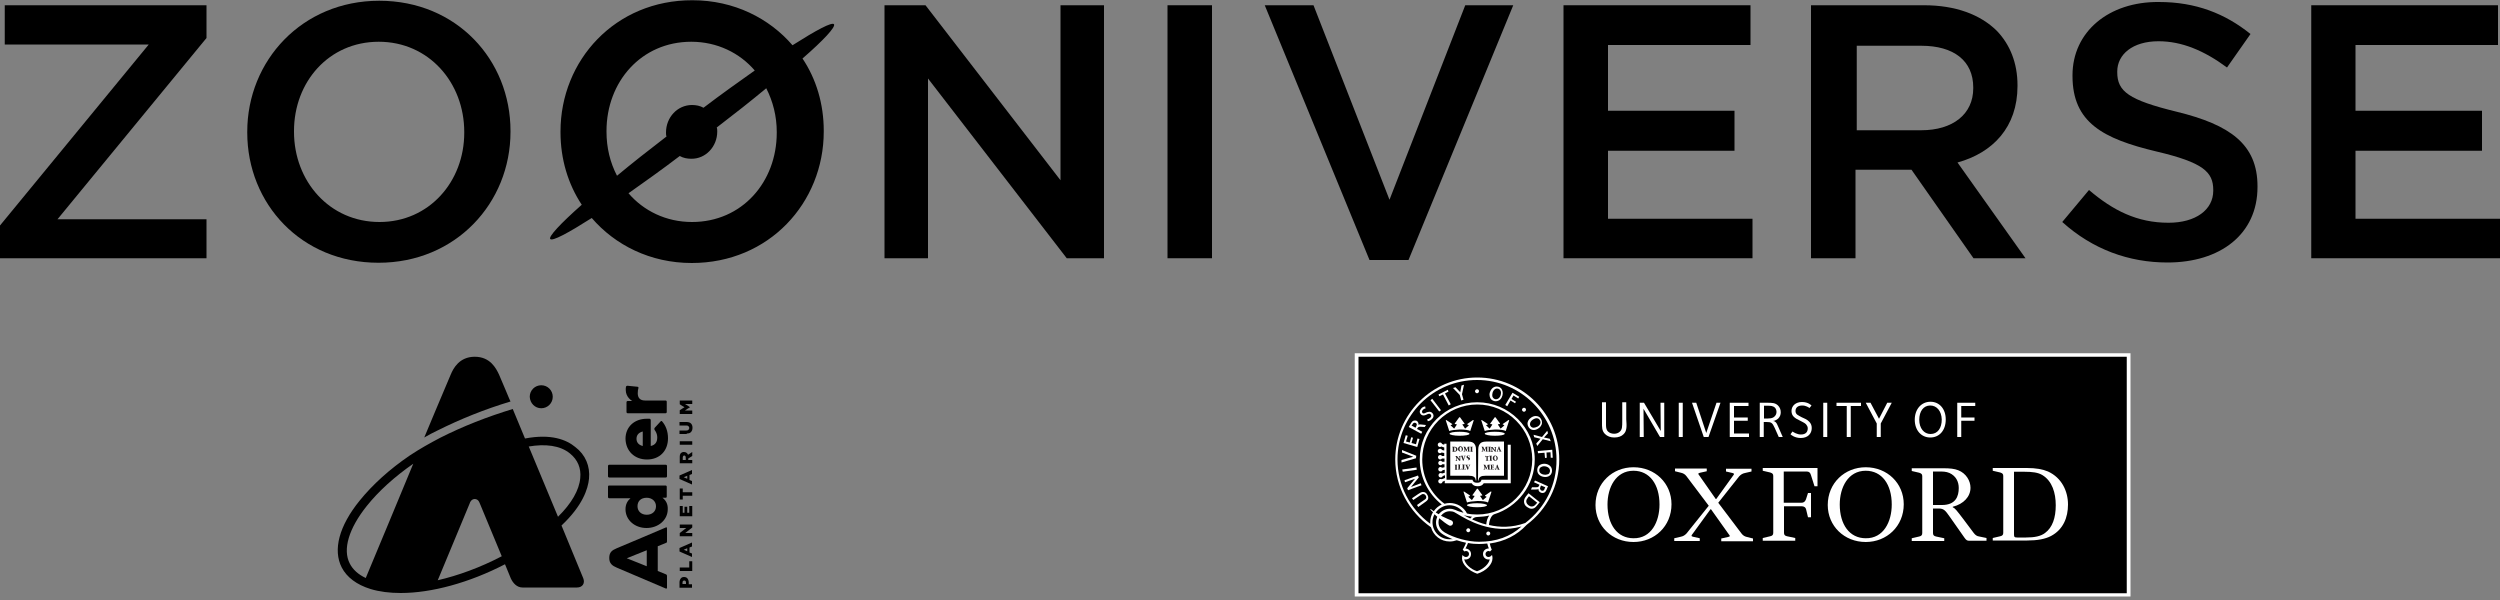 <?xml version="1.0" encoding="utf-8"?>
<!-- Generator: Adobe Illustrator 24.0.1, SVG Export Plug-In . SVG Version: 6.00 Build 0)  -->
<svg version="1.1" id="Layer_1" xmlns="http://www.w3.org/2000/svg" xmlns:xlink="http://www.w3.org/1999/xlink" x="0px" y="0px"
	 viewBox="0 0 1000 240.2" style="enable-background:new 0 0 1000 240.2;" xml:space="preserve">
<rect x="0" y="0" width="1000" height="240.2" fill="#808080" stroke="none"/>
<style type="text/css">
	.st0{fill:#231F20;}
	.st1{fill:#FFFFFF;}
</style>
<polygon points="1.9,2.1 1.9,17.8 59.5,17.8 0,90.2 0,103.3 82.6,103.3 82.6,87.7 23,87.7 82.6,15.2 82.6,2.1 "/>
<path d="M117.6,52.7v-0.3c0-19.6,13.9-35.7,33.9-35.7c20,0,34.2,16.3,34.2,36.1v0.3c0,19.6-14.1,35.7-33.9,35.7
	C131.8,88.8,117.6,72.5,117.6,52.7 M98.9,52.7v0.3c0,28.5,21.6,52.1,52.5,52.1c30.9,0,52.8-23.9,52.8-52.4v-0.3
	c0-28.5-21.6-52.1-52.5-52.1S98.9,24.3,98.9,52.7"/>
<polygon points="424.2,2.1 424.2,72.1 370.2,2.1 353.8,2.1 353.8,103.3 371.2,103.3 371.2,31.4 426.7,103.3 441.6,103.3 441.6,2.1 
	"/>
<rect x="467" y="2.1" width="17.8" height="101.2"/>
<polygon points="586.1,2.1 555.8,79.9 525.4,2.1 505.9,2.1 547.8,104 563.4,104 605.3,2.1 "/>
<polygon points="625.4,2.1 625.4,103.3 701,103.3 701,87.5 643.2,87.5 643.2,60.3 693.8,60.3 693.8,44.3 643.2,44.3 643.2,18 
	700.2,18 700.2,2.1 "/>
<path d="M742.7,52.1V18.3h25.8c13,0,20.8,6,20.8,16.7v0.3c0,10.4-8.2,16.8-20.8,16.8H742.7z M724.6,2.1h-0.2v101.2h17.8V67.9h21.9
	h0.5l24.8,35.4h20.8L783,65c14.1-3.9,24-14.1,24-30.6v-0.3c0-8.9-3-16.3-8.3-21.8c-6.6-6.5-16.5-10.2-29.1-10.2H724.6z"/>
<path d="M829,30.1v0.3c0,18.6,12.2,25.1,33.6,30.2c18.7,4.4,22.7,8.2,22.7,15.4v0.3c0,7.6-7,12.8-17.9,12.8
	c-12.5,0-22.2-4.9-31.8-13.1l-10.7,12.8c12.2,11,26.7,16.2,42.1,16.2c21.1,0,36-11.3,36-30.2v-0.3c0-16.8-11-24.6-32.3-29.8
	c-19.2-4.7-23.8-8.1-23.8-15.8v-0.3c0-6.8,6.1-12.1,16.5-12.1c9.3,0,18.2,3.7,27.4,10.5l9.4-13.4c-10.2-8.2-21.9-12.8-36.6-12.8
	C843.4,0.6,829,12.8,829,30.1"/>
<polygon points="924.5,2.1 924.5,103.3 1000,103.3 1000,87.5 942.2,87.5 942.2,60.3 992.8,60.3 992.8,44.3 942.2,44.3 942.2,18 
	999.2,18 999.2,2.1 "/>
<path d="M286.9,52.6c0-0.5,0-1.1-0.2-1.6c7.2-5.5,13.9-10.8,19.8-15.7c2.7,5.3,4.2,11.2,4.2,17.5v0.3c0,19.7-13.9,35.7-33.9,35.7
	c-10.4,0-19.4-4.5-25.4-11.5c6.2-4.4,13.3-9.4,20.5-14.9c1.4,0.8,3,1.1,4.6,1.1C282.2,63.6,286.9,58.7,286.9,52.6 M242.6,52.7v-0.3
	c0-19.7,13.9-35.7,33.9-35.7c10.4,0,19.4,4.5,25.4,11.5c-6.2,4.4-13.3,9.4-20.5,14.9c-1.4-0.8-3-1.1-4.6-1.1
	c-5.8,0-10.4,4.9-10.4,11c0,0.5,0,1.1,0.2,1.6c-7.2,5.5-13.9,10.8-19.8,15.7C244,64.9,242.6,59,242.6,52.7 M224.2,52.6v0.3
	c0,10.7,3,20.7,8.5,29c-8.6,7.6-13.4,12.8-12.6,13.7c0.8,1,7-2.3,16.6-8.4c9.3,10.8,23.4,18,40,18c30.9,0,52.8-24.1,52.8-52.6v-0.3
	c0-10.7-3-20.7-8.5-28.9c8.5-7.4,13.3-12.6,12.6-13.7c-0.8-1-7,2.3-16.6,8.4c-9.3-10.8-23.4-18-40-18C246.1,0,224.2,24.1,224.2,52.6
	"/>
<line class="st0" x1="315.9" y1="141.3" x2="315.9" y2="240.2"/>
<line class="st0" x1="497.9" y1="141.3" x2="497.9" y2="240.2"/>
<g>
	<polygon class="st1" points="852.2,238.6 541.9,238.6 541.9,141.3 852.2,141.3 852.2,238.6 	"/>
	<polygon points="850.7,237.3 543.4,237.3 543.4,142.7 850.7,142.7 850.7,237.3 	"/>
	<path class="st1" d="M663.8,201.8c0-8-3.9-13.5-10.4-13.5c-7.1,0-10.4,6.7-10.4,13.5c0,8,3.9,13.5,10.4,13.5
		C660.5,215.4,663.8,208.7,663.8,201.8L663.8,201.8L663.8,201.8L663.8,201.8z M668.6,201.7c0,8.8-6.8,15.1-15.2,15.1
		c-8.6,0-15.2-6.4-15.2-14.8c0-8.8,6.8-15.1,15.2-15.1C662,186.9,668.6,193.3,668.6,201.7L668.6,201.7L668.6,201.7L668.6,201.7z"/>
	<path class="st1" d="M756.7,201.8c0-8-3.9-13.5-10.4-13.5c-7.1,0-10.4,6.7-10.4,13.5c0,8,3.9,13.5,10.4,13.5
		C753.4,215.4,756.7,208.7,756.7,201.8L756.7,201.8L756.7,201.8L756.7,201.8z M761.5,201.7c0,8.8-6.8,15.1-15.2,15.1
		c-8.6,0-15.2-6.4-15.2-14.8c0-8.8,6.8-15.1,15.2-15.1C754.9,186.9,761.5,193.3,761.5,201.7L761.5,201.7L761.5,201.7L761.5,201.7z"
		/>
	<path class="st1" d="M779.9,206.7c-1.7-2.4-2.3-3.3-4.4-3.3h-2.3v9.8c0,0.8,0.3,1.2,1.2,1.4l3.3,0.7v1.1h-13v-1.1l3-0.7
		c0.9-0.2,1.2-0.6,1.2-1.4v-22.7c0-0.8-0.3-1.1-1.2-1.4l-3-0.7v-1.1h12.6c2.7,0,4.5,0.2,6,0.8c3.1,1.2,4.9,4.2,4.9,7
		c0,3.5-2.7,6.5-7.1,7.6v0.2c0.9,0.4,1.4,1,4.5,5.1l3.9,5.2c0.6,0.8,1.3,1.3,2.2,1.4l2.9,0.6v1.1h-6.9c-0.8,0-1.2-0.2-1.9-1.2
		L779.9,206.7L779.9,206.7L779.9,206.7z M773.2,202h3.6c5.5,0,6.7-3.5,6.7-6.8c0-2.5-1.1-4.8-3.7-6c-1.4-0.6-2.7-0.6-4.4-0.6h-2.2
		V202L773.2,202L773.2,202z"/>
	<path class="st1" d="M723.2,197.2h1.2v9.7h-1.2l-0.7-2.9c-0.2-1.1-0.9-1.5-1.9-1.5h-7v10.6c0,0.8,0.3,1.2,1.2,1.4l3.3,0.7v1.1h-13
		v-1.1l3-0.7c0.9-0.2,1.2-0.6,1.2-1.4v-22.7c0-0.8-0.3-1.1-1.2-1.4l-3-0.7v-1.1H727v7.3h-1.2l-1.4-4.4c-0.3-1.1-0.8-1.5-1.8-1.5
		h-9.1v12.5h7c1,0,1.5-0.4,1.9-1.4L723.2,197.2L723.2,197.2L723.2,197.2z"/>
	<path class="st1" d="M805.6,188.7v25c0,1.1,0.2,1.3,1.3,1.3h3.5c3.4,0,5.9-0.5,7.6-1.8c3-2.2,4.3-6.1,4.3-11.1
		c0-4.9-1.4-9.7-5.4-12.1c-1.7-1-3.9-1.3-7.2-1.3H805.6L805.6,188.7L805.6,188.7z M797.1,216.3v-1.1l3-0.7c0.9-0.2,1.2-0.6,1.2-1.4
		v-22.7c0-0.8-0.3-1.1-1.2-1.4l-3-0.7v-1.1h13.6c3.7,0,6.4,0.5,8.5,1.4c5.5,2.5,8,7.9,8,13.2c0,5.2-1.9,10-6.8,12.6
		c-2.3,1.2-5.4,1.8-9.5,1.8H797.1L797.1,216.3L797.1,216.3z"/>
	<path class="st1" d="M679.9,215.3v1.1h-10.2v-1.1l2.6-0.6c1-0.2,1.6-0.6,2.3-1.3l8.9-11.1l-8.9-11.8c-0.6-0.8-1.3-1.2-2.2-1.4
		l-2.4-0.6v-1.1h12.7v1.1l-2.7,0.6c-1,0.2-0.7,0.6-0.2,1.2l6.5,9.3h0.2l6.7-9.3c0.5-0.6,0.6-0.9-0.2-1.1l-2.6-0.6v-1.1h10.2v1.1
		l-2.6,0.6c-1,0.2-1.6,0.6-2.3,1.3l-8.4,10.6l9.3,12.3c0.6,0.8,1.3,1.2,2.2,1.4l2.4,0.6v1.1h-12.7v-1.1l2.7-0.6
		c1-0.2,0.8-0.5,0.3-1.1l-7.1-10h-0.2l-7.2,9.9c-0.5,0.6-0.6,0.9,0.2,1.1L679.9,215.3L679.9,215.3L679.9,215.3z"/>
	<path class="st1" d="M649.4,173.7c-0.8,0.8-2,1.3-3.7,1.3c-1.5,0-2.8-0.5-3.7-1.4c-1.3-1.3-1.2-2.8-1.2-4.6v-8.1h1.6v8.7
		c0,1.1,0,2.2,0.8,3c0.6,0.6,1.5,0.9,2.5,0.9c1,0,1.8-0.4,2.3-0.9c0.9-0.9,0.9-2,0.9-4.4v-7.3h1.6v6.8
		C650.7,170.5,650.8,172.4,649.4,173.7L649.4,173.7z"/>
	<polygon class="st1" points="664,174.8 657.4,163.5 657.5,174.8 655.9,174.8 655.9,161.1 657.6,161.1 664.3,172.4 664.2,161.1 
		665.7,161.1 665.7,174.8 664,174.8 	"/>
	<polygon class="st1" points="671.5,174.8 671.5,161.1 673.1,161.1 673.1,174.8 671.5,174.8 	"/>
	<polygon class="st1" points="683.4,174.8 681.5,174.8 676.8,161.1 678.5,161.1 682.5,173.2 686.6,161.1 688.2,161.1 683.4,174.8 	
		"/>
	<polygon class="st1" points="691.9,174.8 691.9,161.1 699.4,161.1 699.4,162.4 693.6,162.4 693.6,167 699.1,167 699.1,168.3 
		693.6,168.3 693.6,173.4 699.6,173.4 699.6,174.8 691.9,174.8 	"/>
	<path class="st1" d="M711.5,174.8l-1.6-3.6c-1-2.2-1.4-2.4-3.4-2.4h-1v6h-1.6v-13.7h3c1.8,0,3.2,0,4.3,1.1c0.7,0.7,1.1,1.6,1.1,2.7
		c0,1-0.3,1.7-0.9,2.4c-0.5,0.5-1.3,1-2.2,1.1c0.5,0,0.9,0.3,1.1,0.5c0.4,0.4,0.6,0.9,1,1.8l1.8,4.1H711.5L711.5,174.8z M710,163.1
		c-0.8-0.8-1.8-0.8-2.9-0.8h-1.5v5.1h0.5c1.4,0,2.9,0.1,3.8-0.9c0.5-0.5,0.7-1.1,0.7-1.8C710.6,164.1,710.3,163.4,710,163.1
		L710,163.1z"/>
	<polygon class="st1" points="729.3,174.8 729.3,161.1 730.9,161.1 730.9,174.8 729.3,174.8 	"/>
	<polygon class="st1" points="740.3,162.4 740.3,174.8 738.7,174.8 738.7,162.4 734.6,162.4 734.6,161.1 744.4,161.1 744.4,162.4 
		740.3,162.4 	"/>
	<polygon class="st1" points="752.3,169.4 752.3,174.8 750.7,174.8 750.7,169.4 746.3,161.1 748.2,161.1 751.6,167.5 754.9,161.1 
		756.7,161.1 752.3,169.4 	"/>
	<path class="st1" d="M772.1,175c-3.6,0-6.2-2.9-6.2-7.1c0-4.2,2.6-7.2,6.3-7.2c3.6,0,6.1,2.9,6.1,7.1
		C778.3,172.1,775.8,175,772.1,175L772.1,175z M772.1,162.2c-2.7,0-4.4,2.3-4.4,5.7c0,3.4,1.9,5.7,4.5,5.7c2.9,0,4.5-2.4,4.5-5.8
		C776.6,164.4,774.7,162.2,772.1,162.2L772.1,162.2z"/>
	<polygon class="st1" points="784.5,162.4 784.5,167 789.8,167 789.8,168.3 784.5,168.3 784.5,174.8 782.9,174.8 782.9,161.1 
		790.1,161.1 790.1,162.4 784.5,162.4 	"/>
	<path class="st1" d="M716.6,164.4c0-2.1,1.7-3.6,4.2-3.6c2.5,0,3.7,1.3,3.8,1.4l-0.8,1c-0.3-0.2-1.4-1-2.9-1
		c-1.8,0-2.7,0.9-2.7,2.2c0,0.6,0.2,1,0.6,1.4c0.5,0.4,1.2,0.7,1.9,1.1c0.9,0.4,2.2,0.9,3,1.8c0.6,0.6,1,1.4,1,2.5
		c0,2.3-1.6,4-4.4,4c-2.4,0-4-1.3-4.1-1.5l0.8-1.1c0.4,0.3,1.9,1.2,3.3,1.2c2.1,0,2.8-1.1,2.8-2.5c0-0.6-0.3-1.1-0.7-1.6
		c-0.6-0.6-1.6-1-2.5-1.5c-0.9-0.4-1.8-0.9-2.4-1.5C717,166.2,716.6,165.5,716.6,164.4L716.6,164.4z"/>
	<path class="st1" d="M590.4,179.7c0-1.2-0.4-2.2-1.3-2.7c-0.6-0.3-1.3-0.4-2.2-0.4l-6.8,0v13.7h7.4c1.7,0,2.7,0.4,2.8,1.9h0.2
		L590.4,179.7L590.4,179.7z"/>
	<path class="st1" d="M591.3,179.7c0-1.2,0.4-2.2,1.3-2.7c0.6-0.3,1.3-0.4,2.2-0.4l6.8,0v13.7h-7.4c-1.7,0-2.7,0.4-2.8,1.9h-0.2
		L591.3,179.7L591.3,179.7z"/>
	<path class="st1" d="M603.1,177.5c0,0,0,13.6,0,14.4c-0.9,0-10.5,0-10.5,0l-0.1,0.3c-0.2,0.5-0.5,0.9-1.7,0.9
		c-1.1,0-1.5-0.4-1.7-0.9l-0.1-0.3c0,0-9.6,0-10.4,0c0-0.9,0-14.4,0-14.4h-0.9v0.4l-0.9-0.3c-0.1-0.4-0.4-0.6-0.8-0.6
		c-0.5,0-0.9,0.4-0.9,0.9c0,0.5,0.4,0.9,0.9,0.9c0.2,0,0.4-0.1,0.5-0.2l1.2,0.4v1.2l-0.9-0.2c-0.1-0.3-0.4-0.5-0.8-0.5
		c-0.5,0-0.9,0.4-0.9,0.9c0,0.5,0.4,0.9,0.9,0.9c0.2,0,0.5-0.1,0.6-0.3l1.1,0.2v1.2l-0.9,0c-0.2-0.3-0.4-0.4-0.7-0.4
		c-0.5,0-0.9,0.4-0.9,0.9c0,0.5,0.4,0.9,0.9,0.9c0.3,0,0.5-0.1,0.7-0.4l1,0v1.3l-0.9,0c-0.2-0.2-0.4-0.4-0.7-0.4
		c-0.5,0-0.9,0.4-0.9,0.9c0,0.5,0.4,0.9,0.9,0.9c0.3,0,0.6-0.2,0.7-0.4l0.9,0v1.2l-1,0.2c-0.2-0.2-0.4-0.3-0.6-0.3
		c-0.5,0-0.9,0.4-0.9,0.9s0.4,0.9,0.9,0.9c0.4,0,0.7-0.2,0.8-0.5l0.9-0.2v1.2l-1.1,0.3c-0.1-0.1-0.3-0.2-0.5-0.2
		c-0.5,0-0.9,0.4-0.9,0.9c0,0.5,0.4,0.9,0.9,0.9c0.4,0,0.7-0.3,0.8-0.6l0.9-0.3v1.1l-1.3,0.5c-0.1-0.1-0.3-0.1-0.5-0.1
		c-0.5,0-0.9,0.4-0.9,0.9c0,0.5,0.4,0.9,0.9,0.9c0.4,0,0.8-0.3,0.8-0.7l0.9-0.4v1c0,0,10.3,0,10.8,0c0.4,0.8,1.2,1.2,2.4,1.2
		c1.2,0,1.9-0.4,2.4-1.2c0.5,0,10.8,0,10.8,0v-15.4H603.1L603.1,177.5z"/>
	<path class="st1" d="M583.8,172.7c-2.2,0-4,0.3-4,0.8c0,0.4,1.8,0.8,4,0.8c2.2,0,4-0.3,4-0.8C587.7,173,585.9,172.7,583.8,172.7
		L583.8,172.7z"/>
	<path class="st1" d="M589.2,168l-2.3,1.6l0,0.2l0.5,0.2c0.1,0.1,0.1,0.1,0.1,0.2l-1.4,1.2l-0.1,0l-1-1.5c-0.1-0.1,0-0.2,0.1-0.2
		l0.7-0.1v-0.2l-1.8-2.5h-0.3l-1.8,2.5v0.2l0.7,0.1c0.1,0,0.1,0.1,0.1,0.2l-1,1.5l-0.1,0l-1.3-1.2c-0.1-0.1-0.1-0.1,0.1-0.2l0.5-0.2
		l0-0.2l-2.4-1.6l-0.2,0.1l1.4,4.3c0.7-0.3,2.3-0.5,4.2-0.6c1.9,0,3.5,0.2,4.2,0.6l1.4-4.3L589.2,168L589.2,168z"/>
	<path class="st1" d="M590.8,201.3c-2.2,0-4,0.3-4,0.8c0,0.4,1.8,0.8,4,0.8c2.2,0,4-0.3,4-0.8C594.8,201.7,593,201.3,590.8,201.3
		L590.8,201.3z"/>
	<path class="st1" d="M596.3,196.6l-2.3,1.6l0,0.2l0.5,0.2c0.1,0.1,0.1,0.1,0.1,0.2l-1.4,1.2l-0.1,0l-1-1.5c-0.1-0.1,0-0.2,0.1-0.2
		l0.7-0.1V198l-1.8-2.5h-0.3l-1.8,2.5v0.2l0.7,0.1c0.1,0,0.1,0.1,0.1,0.2l-1,1.5l-0.1,0l-1.3-1.2c-0.1-0.1-0.1-0.1,0.1-0.2l0.5-0.2
		l0-0.2l-2.4-1.6l-0.2,0.1l1.4,4.3c0.7-0.3,2.3-0.5,4.2-0.6c1.9,0,3.5,0.2,4.2,0.6l1.4-4.3L596.3,196.6L596.3,196.6z"/>
	<path class="st1" d="M597.9,172.7c-2.2,0-4,0.3-4,0.8c0,0.4,1.8,0.8,4,0.8c2.2,0,4-0.3,4-0.8C601.9,173,600.1,172.7,597.9,172.7
		L597.9,172.7z"/>
	<path class="st1" d="M603.4,168l-2.3,1.6l0,0.2l0.5,0.2c0.1,0.1,0.1,0.1,0.1,0.2l-1.4,1.2l-0.1,0l-1-1.5c-0.1-0.1,0-0.2,0.1-0.2
		l0.7-0.1v-0.2l-1.8-2.5h-0.3l-1.8,2.5v0.2l0.7,0.1c0.1,0,0.1,0.1,0.1,0.2l-1,1.5l-0.1,0l-1.3-1.2c-0.1-0.1-0.1-0.1,0.1-0.2l0.5-0.2
		l0-0.2l-2.4-1.6l-0.2,0.1l1.4,4.3c0.7-0.3,2.3-0.5,4.2-0.6c1.9,0,3.5,0.2,4.2,0.6l1.4-4.3L603.4,168L603.4,168z"/>
	<path class="st0" d="M581.7,180.2c0,0.3,0.1,0.3,0.2,0.3c0.3,0,0.5-0.3,0.5-0.8c0-0.6-0.3-0.8-0.6-0.8c-0.1,0-0.1,0-0.1,0
		c0,0,0,0.1,0,0.2V180.2L581.7,180.2z M581.8,178.7c0.4,0,0.7,0.1,0.9,0.3c0.1,0.1,0.3,0.4,0.3,0.6c0,0.8-0.6,1.1-1.3,1.1h-0.8v-0.1
		c0.2,0,0.2,0,0.2-0.4v-1c0-0.3,0-0.3-0.2-0.4v-0.1H581.8L581.8,178.7z"/>
	<path class="st0" d="M583.8,179.6c0,0.5,0.2,0.9,0.5,0.9c0.3,0,0.4-0.2,0.4-0.8c0-0.6-0.2-0.9-0.5-0.9
		C584,178.8,583.8,179.1,583.8,179.6L583.8,179.6z M585.2,179.6c0,0.6-0.4,1-1,1c-0.6,0-1-0.4-1-1c0-0.5,0.3-1.1,1-1.1
		C584.8,178.6,585.2,179,585.2,179.6L585.2,179.6z"/>
	<path class="st0" d="M587.9,178.7v0.1c-0.2,0-0.2,0-0.2,0.3l0,1c0,0.3,0,0.3,0.2,0.4v0.1H587v-0.1c0.2,0,0.2,0,0.2-0.4l0-1.1h0
		l-0.6,1.5h-0.2l-0.6-1.4h0l0,0.7c0,0.3,0,0.4,0,0.5c0,0.1,0.1,0.1,0.3,0.2v0.1h-0.7v-0.1c0.1,0,0.2,0,0.2-0.2c0-0.1,0-0.3,0-0.5
		l0-0.6c0-0.4,0-0.4-0.2-0.4v-0.1h0.7l0.5,1.2l0.5-1.2H587.9L587.9,178.7z"/>
	<path class="st0" d="M588.9,180.2c0,0.3,0,0.3,0.2,0.4v0.1h-1v-0.1c0.2,0,0.2,0,0.2-0.4v-1c0-0.3,0-0.3-0.2-0.4v-0.1h1v0.1
		c-0.2,0-0.2,0-0.2,0.4V180.2L588.9,180.2z"/>
	<path class="st0" d="M584,184.3h-0.3l-1.1-1.4h0v0.6c0,0.3,0,0.5,0,0.6c0,0.1,0.1,0.1,0.3,0.2v0.1h-0.7v-0.1c0.1,0,0.2,0,0.2-0.2
		c0-0.1,0-0.3,0-0.6v-0.6c0-0.2,0-0.3-0.1-0.3c0-0.1-0.1-0.1-0.2-0.1v-0.1h0.7l1,1.3h0v-0.4c0-0.3,0-0.5,0-0.6
		c0-0.1-0.1-0.1-0.3-0.2v-0.1h0.8v0.1c-0.1,0-0.2,0-0.2,0.2c0,0.1,0,0.3,0,0.6V184.3L584,184.3z"/>
	<path class="st0" d="M585.2,184.3c-0.2-0.5-0.5-1.3-0.6-1.6c-0.1-0.3-0.2-0.3-0.3-0.3v-0.1h1v0.1l-0.1,0c-0.1,0-0.1,0-0.1,0.1
		c0.1,0.2,0.3,0.8,0.4,1.1c0.1-0.3,0.3-0.8,0.3-1c0.1-0.2,0-0.2-0.1-0.2l-0.1,0v-0.1h0.7v0.1c-0.2,0-0.2,0-0.3,0.3
		c0,0-0.4,0.9-0.6,1.6H585.2L585.2,184.3z"/>
	<path class="st0" d="M586.6,183.6c0.1,0.2,0.2,0.5,0.5,0.5c0.2,0,0.3-0.1,0.3-0.3c0-0.2-0.1-0.3-0.3-0.4l0,0
		c-0.2-0.1-0.5-0.3-0.5-0.6c0-0.3,0.2-0.6,0.7-0.6c0.1,0,0.2,0,0.3,0c0.1,0,0.1,0,0.2,0c0,0.1,0,0.3,0.1,0.5l-0.1,0
		c-0.1-0.2-0.2-0.4-0.4-0.4c-0.2,0-0.3,0.1-0.3,0.3c0,0.2,0.1,0.2,0.3,0.3l0.1,0c0.3,0.1,0.5,0.3,0.5,0.6c0,0.4-0.3,0.6-0.8,0.6
		c-0.1,0-0.2,0-0.3-0.1c-0.1,0-0.2-0.1-0.2-0.1c0-0.1-0.1-0.3-0.1-0.5L586.6,183.6L586.6,183.6z"/>
	<path class="st0" d="M582.7,187.4c0,0.3,0,0.3,0.2,0.4v0.1h-1v-0.1c0.2,0,0.2,0,0.2-0.4v-1c0-0.3,0-0.3-0.2-0.4v-0.1h1v0.1
		c-0.2,0-0.2,0-0.2,0.4V187.4L582.7,187.4z"/>
	<path class="st0" d="M583.9,187.4c0,0.2,0,0.2,0.1,0.3c0,0,0.1,0,0.2,0c0.1,0,0.2,0,0.3-0.1c0-0.1,0.1-0.1,0.1-0.3l0.1,0
		c0,0.1-0.1,0.4-0.1,0.5h-1.5v-0.1c0.2,0,0.3,0,0.3-0.4v-1c0-0.3,0-0.3-0.2-0.4v-0.1h1v0.1c-0.2,0-0.2,0-0.2,0.4V187.4L583.9,187.4z
		"/>
	<path class="st0" d="M585.6,187.4c0,0.2,0,0.2,0.1,0.3c0,0,0.1,0,0.2,0c0.1,0,0.2,0,0.3-0.1c0-0.1,0.1-0.1,0.1-0.3l0.1,0
		c0,0.1-0.1,0.4-0.1,0.5h-1.5v-0.1c0.2,0,0.3,0,0.3-0.4v-1c0-0.3,0-0.3-0.2-0.4v-0.1h1v0.1c-0.2,0-0.2,0-0.2,0.4V187.4L585.6,187.4z
		"/>
	<path class="st0" d="M587,187.9c-0.2-0.5-0.5-1.3-0.6-1.6c-0.1-0.3-0.2-0.3-0.3-0.3v-0.1h1v0.1l-0.1,0c-0.1,0-0.1,0-0.1,0.1
		c0.1,0.2,0.3,0.8,0.4,1.1c0.1-0.3,0.3-0.8,0.3-1c0.1-0.2,0-0.2-0.1-0.2l-0.1,0v-0.1h0.7v0.1c-0.2,0-0.2,0-0.3,0.3
		c0,0-0.4,0.9-0.6,1.6H587L587,187.9z"/>
	<path class="st0" d="M595.1,178.7v0.1c-0.2,0-0.2,0-0.2,0.3l0,1c0,0.3,0,0.3,0.2,0.4v0.1h-0.9v-0.1c0.2,0,0.2,0,0.2-0.4l0-1.1h0
		l-0.6,1.5h-0.2l-0.6-1.4h0l0,0.7c0,0.3,0,0.4,0,0.5c0,0.1,0.1,0.1,0.3,0.2v0.1h-0.7v-0.1c0.1,0,0.2,0,0.2-0.2c0-0.1,0-0.3,0-0.5
		l0-0.6c0-0.4,0-0.4-0.2-0.4v-0.1h0.7l0.5,1.2l0.5-1.2H595.1L595.1,178.7z"/>
	<path class="st0" d="M596.1,180.2c0,0.3,0,0.3,0.2,0.4v0.1h-1v-0.1c0.2,0,0.2,0,0.2-0.4v-1c0-0.3,0-0.3-0.2-0.4v-0.1h1v0.1
		c-0.2,0-0.2,0-0.2,0.4V180.2L596.1,180.2z"/>
	<path class="st0" d="M598.3,180.7h-0.3l-1.1-1.4h0v0.6c0,0.3,0,0.5,0,0.6c0,0.1,0.1,0.1,0.3,0.2v0.1h-0.8v-0.1c0.1,0,0.2,0,0.2-0.2
		c0-0.1,0-0.3,0-0.6v-0.6c0-0.2,0-0.3-0.1-0.3c0-0.1-0.1-0.1-0.2-0.1v-0.1h0.7l1,1.3h0v-0.4c0-0.3,0-0.5,0-0.6
		c0-0.1-0.1-0.1-0.3-0.2v-0.1h0.8v0.1c-0.2,0-0.2,0-0.2,0.2c0,0.1,0,0.3,0,0.6V180.7L598.3,180.7z"/>
	<path class="st0" d="M599.2,179.9h0.4l-0.2-0.6h0L599.2,179.9L599.2,179.9z M599.6,180.5L599.6,180.5c0.2,0,0.2-0.1,0.2-0.2
		l-0.1-0.3h-0.5l-0.1,0.3c0,0.1,0,0.2,0.1,0.2l0.1,0v0.1h-0.7v-0.1c0.2,0,0.2,0,0.3-0.3l0.6-1.6l0.2,0l0.2,0.6
		c0.1,0.4,0.3,0.7,0.4,1c0.1,0.3,0.2,0.3,0.3,0.3v0.1h-0.9V180.5L599.6,180.5z"/>
	<path class="st0" d="M595.1,183.8c0,0.3,0,0.3,0.3,0.4v0.1h-1.1v-0.1c0.2,0,0.3,0,0.3-0.4v-1.3h-0.1c-0.2,0-0.3,0-0.3,0.1
		c0,0-0.1,0.1-0.1,0.3h-0.1c0-0.3,0-0.5,0-0.6h0.1c0,0.1,0.1,0.1,0.2,0.1h1.2c0.1,0,0.1,0,0.1-0.1h0.1c0,0.1,0,0.4,0,0.6l-0.1,0
		c0-0.2-0.1-0.3-0.1-0.3c-0.1-0.1-0.2-0.1-0.3-0.1h-0.1V183.8L595.1,183.8z"/>
	<path class="st0" d="M596.6,183.8c0,0.3,0,0.3,0.2,0.4v0.1h-1v-0.1c0.2,0,0.2,0,0.2-0.4v-1c0-0.3,0-0.3-0.2-0.4v-0.1h1v0.1
		c-0.2,0-0.2,0-0.2,0.4V183.8L596.6,183.8z"/>
	<path class="st0" d="M597.7,183.2c0,0.5,0.2,0.9,0.5,0.9c0.3,0,0.4-0.3,0.4-0.8c0-0.6-0.2-0.9-0.5-0.9
		C597.9,182.4,597.7,182.7,597.7,183.2L597.7,183.2z M599.1,183.3c0,0.6-0.4,1-1,1c-0.6,0-1-0.4-1-1c0-0.5,0.3-1.1,1-1.1
		C598.7,182.3,599.1,182.7,599.1,183.3L599.1,183.3z"/>
	<path class="st0" d="M596,185.9v0.1c-0.2,0-0.2,0-0.2,0.3l0,1c0,0.3,0,0.3,0.2,0.4v0.1H595v-0.1c0.2,0,0.2,0,0.2-0.4l0-1.1h0
		l-0.6,1.5h-0.2l-0.6-1.4h0l0,0.7c0,0.3,0,0.4,0,0.5c0,0.1,0.1,0.1,0.3,0.2v0.1h-0.7v-0.1c0.1,0,0.2,0,0.2-0.2c0-0.1,0-0.3,0-0.5
		l0-0.6c0-0.4,0-0.4-0.2-0.4v-0.1h0.7l0.5,1.2l0.5-1.2H596L596,185.9z"/>
	<path class="st0" d="M596.4,186.4c0-0.3,0-0.3-0.2-0.4v-0.1h1.4c0,0.1,0,0.3,0,0.5l-0.1,0c0-0.1-0.1-0.2-0.1-0.3
		c0-0.1-0.1-0.1-0.3-0.1h-0.1c-0.1,0-0.1,0-0.1,0.1v0.6h0.1c0.3,0,0.3,0,0.3-0.2h0.1v0.7h-0.1c0-0.3,0-0.3-0.3-0.3h-0.1v0.5
		c0,0.2,0,0.2,0.1,0.3c0,0,0.1,0,0.2,0c0.1,0,0.3,0,0.3-0.1c0.1-0.1,0.1-0.2,0.1-0.3l0.1,0c0,0.1-0.1,0.5-0.1,0.5h-1.5v-0.1
		c0.2,0,0.3,0,0.3-0.4V186.4L596.4,186.4z"/>
	<path class="st0" d="M598.5,187.1h0.4l-0.2-0.6h0L598.5,187.1L598.5,187.1z M598.9,187.8L598.9,187.8c0.2,0,0.2-0.1,0.2-0.2
		l-0.1-0.3h-0.5l-0.1,0.3c0,0.1,0,0.2,0.1,0.2l0.1,0v0.1h-0.7v-0.1c0.2,0,0.2,0,0.3-0.3l0.6-1.6l0.2,0l0.2,0.6
		c0.1,0.4,0.3,0.7,0.4,1c0.1,0.3,0.2,0.3,0.3,0.3v0.1h-0.9V187.8L598.9,187.8z"/>
	<path class="st1" d="M588.1,212.1c0,0.4-0.4,0.8-0.8,0.8c-0.4,0-0.8-0.4-0.8-0.8c0-0.4,0.4-0.8,0.8-0.8
		C587.8,211.3,588.1,211.7,588.1,212.1L588.1,212.1z"/>
	<path class="st1" d="M596.1,213.4c0,0.4-0.4,0.8-0.8,0.8c-0.4,0-0.8-0.4-0.8-0.8c0-0.4,0.4-0.8,0.8-0.8
		C595.8,212.6,596.1,213,596.1,213.4L596.1,213.4z"/>
	<polygon class="st1" points="565.5,169.1 565.5,169.1 565.5,169.1 	"/>
	<polygon class="st1" points="598.6,154.9 598.6,154.9 598.6,154.9 	"/>
	<polygon class="st1" points="611.3,170.6 611.3,170.6 611.3,170.6 	"/>
	<polygon class="st1" points="617.4,196.2 617.4,196.2 617.4,196.2 	"/>
	<path class="st1" d="M591.6,156.5c0,0.4-0.4,0.8-0.8,0.8c-0.4,0-0.8-0.4-0.8-0.8c0-0.4,0.4-0.8,0.8-0.8
		C591.3,155.7,591.6,156,591.6,156.5L591.6,156.5z"/>
	<path class="st1" d="M610.4,163.9c0,0.4-0.4,0.8-0.8,0.8c-0.4,0-0.8-0.4-0.8-0.8c0-0.4,0.4-0.8,0.8-0.8
		C610,163.1,610.4,163.4,610.4,163.9L610.4,163.9z"/>
	<path class="st1" d="M570.8,197.7c0.3,0.4,0.5,0.9,0.5,1.4c0,0.6-0.2,1-1.2,1.7l-2.8,2l-0.5-0.8c0,0,2.9-2.1,3-2.1
		c0.5-0.3,0.7-0.6,0.7-1c0-0.3-0.1-0.5-0.3-0.8c-0.3-0.4-0.7-0.5-1-0.5c-0.3,0-0.6,0.2-1.2,0.6l-2.7,1.8l-0.5-0.7l2.5-1.7
		c0.7-0.5,1.3-0.8,1.8-0.8C569.9,196.7,570.5,197.2,570.8,197.7L570.8,197.7z"/>
	<polygon class="st1" points="561.8,192.1 567.2,190.2 567.5,191 564.4,194.8 568.3,193.3 568.6,194.1 563.2,196.1 562.9,195.3 
		566,191.5 562,192.9 561.8,192.1 	"/>
	<polygon class="st1" points="560.9,187.8 566.6,187 566.7,187.9 561.1,188.7 560.9,187.8 	"/>
	<polygon class="st1" points="560.8,181 560.8,180 566.5,182.3 566.4,183.3 560.6,185 560.6,184 565.3,182.7 560.8,181 	"/>
	<path class="st1" d="M564.9,169.9c0.3-0.6,0.6-0.8,0.9-0.8c0.1,0,0.3,0,0.5,0.1c0.2,0.1,0.4,0.3,0.4,0.5c0,0.1,0,0.2,0,0.2
		c0,0.3-0.2,0.7-0.4,1l-0.1,0.2l-1.6-0.9L564.9,169.9L564.9,169.9z M565.9,168.2c-0.8,0-1.2,0.5-1.7,1.4l-0.7,1.2l5,2.7l0.4-0.8
		l-2.1-1.1l0.1-0.2c0.4-0.6,0.5-0.7,1.4-0.7l1.6,0.1l0.5-0.8l-1.9-0.2c-0.4,0-0.7-0.1-0.9,0c-0.1,0-0.2,0.1-0.3,0.1
		c0-0.1,0.1-0.2,0.1-0.3c0-0.2,0-0.3-0.1-0.5c-0.1-0.3-0.3-0.6-0.7-0.8C566.5,168.2,566.2,168.2,565.9,168.2L565.9,168.2z"/>
	<polygon class="st1" points="572.2,160.1 572.9,159.5 576.4,164.1 575.7,164.6 572.2,160.1 	"/>
	<polygon class="st1" points="575.4,157.8 579.1,155.9 579.4,156.6 578,157.4 580.3,161.7 579.5,162.2 577.2,157.8 575.7,158.5 
		575.4,157.8 	"/>
	<polygon class="st1" points="584.6,154.2 585.6,153.9 584.8,157.7 585.4,159.9 584.5,160.2 583.9,158 581.2,155.2 582.2,154.9 
		584.1,156.9 584.6,154.2 	"/>
	<polygon class="st1" points="602.1,162 605,157.1 607.7,158.7 607.3,159.4 605.4,158.2 604.6,159.6 606.4,160.7 606,161.3 
		604.2,160.2 602.9,162.5 602.1,162 	"/>
	<polygon class="st1" points="616.8,174.8 618.9,172.3 619.2,173.3 617.6,175 619.9,175.5 620.3,176.5 617.1,175.7 614.9,178.4 
		614.5,177.4 616.2,175.5 613.7,174.9 613.4,173.9 616.8,174.8 	"/>
	<polygon class="st1" points="615.1,180.4 620.9,179.9 621.1,183.1 620.3,183.1 620.2,180.9 618.6,181 618.7,183.1 618,183.2 
		617.8,181.1 615.2,181.3 615.1,180.4 	"/>
	<path class="st1" d="M618.1,189.9c-1.1,0-2.4-0.6-2.4-1.7c0-0.4,0.1-1,0.6-1.3c0.3-0.2,0.8-0.4,1.3-0.4c0.6,0,1.6,0.2,2.1,0.9
		c0.2,0.3,0.3,0.6,0.3,0.9c0,0.4-0.2,1-0.6,1.3C619.1,189.7,618.6,189.9,618.1,189.9L618.1,189.9z M617.7,185.5
		c-0.7,0-1.3,0.2-1.8,0.5c-0.9,0.6-1,1.5-1,2.1c0,1.9,1.8,2.7,3.2,2.7c0.7,0,1.3-0.2,1.7-0.5c1-0.7,1-1.7,1-2.1
		C620.8,186.5,619.3,185.5,617.7,185.5L617.7,185.5z"/>
	<path class="st1" d="M613.5,171.1c-0.5,0-1-0.2-1.3-0.7c-0.2-0.3-0.2-0.5-0.2-0.8c0-0.6,0.4-1.3,1.2-1.8c0.5-0.3,1-0.5,1.4-0.5
		c0.6,0,1,0.2,1.3,0.7c0.2,0.3,0.3,0.6,0.3,0.9c0,0.6-0.4,1.3-1.1,1.7C614.4,170.9,613.9,171.1,613.5,171.1L613.5,171.1z
		 M614.3,166.4c-0.6,0-1.2,0.2-1.8,0.6c-1.1,0.7-1.5,1.7-1.5,2.4c0,0.5,0.1,0.9,0.4,1.4c0.6,1,1.5,1.2,2.1,1.2
		c0.6,0,1.2-0.2,1.8-0.6c0.7-0.4,1.5-1.3,1.5-2.4c0-0.5-0.1-0.9-0.4-1.4C616,166.8,615.2,166.4,614.3,166.4L614.3,166.4z"/>
	<path class="st1" d="M598.4,159.7c-0.4,0-1-0.2-1.3-0.8c-0.2-0.3-0.2-0.7-0.2-1c0-1,0.7-2.5,1.9-2.5c0.7,0,1.6,0.5,1.6,1.8
		C600.4,158.1,599.8,159.7,598.4,159.7L598.4,159.7z M598.7,154.6c-1.2,0-2.2,0.8-2.7,2.2c-0.1,0.3-0.2,0.6-0.2,0.9
		c0,0.6,0.1,1,0.3,1.5c0.5,1,1.5,1.3,2.2,1.3c0.4,0,0.8-0.1,1.2-0.3c1-0.5,1.6-1.8,1.6-2.9c0-0.5-0.1-1-0.3-1.4
		C600.5,155.1,599.6,154.6,598.7,154.6L598.7,154.6z"/>
	<polygon class="st1" points="567,175.4 567.8,175.6 566.9,178.8 561.4,177.2 562.3,174.1 563.1,174.3 562.4,176.6 563.9,177 
		564.5,174.9 565.2,175.1 564.6,177.2 566.4,177.7 567,175.4 	"/>
	<path class="st1" d="M568.5,163.4c0.8-0.9,1.6-0.8,1.6-0.8l0.1,0.8c0,0-0.6,0-1.1,0.6c-0.2,0.2-0.3,0.5-0.3,0.7
		c0,0.2,0.1,0.3,0.2,0.5c0.4,0.4,1.1,0,1.5-0.2c0.3-0.1,0.8-0.3,1.3-0.3c0.3,0,0.7,0.1,1,0.4c0.4,0.3,0.6,0.8,0.6,1.2
		c0,0.5-0.2,0.9-0.6,1.3c-0.7,0.8-1.7,0.9-1.7,0.9l-0.2-0.8c0.6-0.1,1-0.4,1.3-0.7c0.2-0.2,0.3-0.5,0.3-0.7c0-0.2-0.1-0.4-0.3-0.6
		c-0.1-0.1-0.3-0.2-0.5-0.2c-0.4,0-0.8,0.2-1.2,0.4c-0.7,0.3-1.4,0.5-2.1-0.1c-0.3-0.3-0.5-0.7-0.5-1.1
		C567.9,164.3,568.1,163.9,568.5,163.4L568.5,163.4z"/>
	<path class="st1" d="M617,196.3c-0.3,0-0.7-0.1-0.9-0.6c0-0.1-0.1-0.2-0.1-0.3c0-0.3,0.2-0.6,0.3-1l0.1-0.2l1.7,0.7l-0.2,0.4
		C617.7,196.1,617.4,196.3,617,196.3L617,196.3z M613.6,192.9l2.2,1l-0.1,0.2c-0.3,0.7-0.4,0.8-1.3,0.8l-1.6,0l-0.4,0.9l1.9,0
		c0.4,0,0.7,0,0.9-0.1c0.1,0,0.2-0.1,0.2-0.1c0,0,0,0.1,0,0.1c0,0.2,0,0.4,0.1,0.6c0.3,0.6,1,0.9,1.5,0.9c0.9,0,1.3-0.5,1.7-1.5
		c0,0,0.5-1.2,0.5-1.2l-5.2-2.3L613.6,192.9L613.6,192.9z"/>
	<path class="st1" d="M612.7,202.6c-0.5,0-0.9-0.2-1.3-0.5c-0.5-0.4-0.9-0.9-0.9-1.6c0-0.5,0.3-1,0.7-1.5l0.4-0.5l3.3,2.6l-0.3,0.3
		C613.9,202.2,613.5,202.6,612.7,202.6L612.7,202.6z M610.6,198.3c-0.6,0.7-1,1.4-1,2.3c0,0.7,0.3,1.6,1.2,2.2
		c0.6,0.4,1.2,0.7,1.8,0.7c0.8,0,1.4-0.2,2.4-1.5l0.9-1.1l-4.5-3.6L610.6,198.3L610.6,198.3z"/>
	<path class="st1" d="M610.1,209.2c-5.3,1.9-10.3,1.8-14.5,0.8c0.1-1.9,0.9-3.9,2.1-4.3c9.3-2.9,16.2-11.6,16.2-21.9
		c0-12.6-10.3-22.9-23-22.9c-12.7,0-23,10.3-23,22.9c0,7,3.3,13.7,8.8,18c-1.3,0.6-2.4,1.5-3.2,2.7c-0.4-0.3-0.8-0.6-1.2-0.9
		l-0.2,0.2c0.3,0.3,0.6,0.7,1.1,1.1c-0.7,1.1-1.1,2.5-1.1,3.9c0,0.2,0,0.4,0,0.7c-8.2-6-13.1-15.5-13.1-25.7
		c0-17.6,14.3-31.8,31.8-31.8c17.6,0,31.8,14.3,31.8,31.8C622.7,193.9,618.1,203.1,610.1,209.2L610.1,209.2z M591.6,216.7
		c-4.4,0-9.9-1.5-13.7-3.7c-1.1-0.7-2.5-1.9-2.5-4.1c0-0.6,0.1-1.1,0.3-1.6c1.4,1.2,2.9,2.3,3.8,2.8c0.2,0.1,0.3,0.2,0.6,0.2
		c0.6,0,1.1-0.5,1.1-1.1c0-0.4-0.2-0.8-0.6-1c-0.8-0.3-2.4-1-4.2-1.9c0.8-1.1,2.1-1.8,3.5-1.8c0.7,0,1.3,0.1,1.9,0.4l1.2,0.7
		c3.8,2.3,13.7,8.3,25.6,5C604.1,214.7,598.5,216.7,591.6,216.7L591.6,216.7z M595.4,219.4c-1.2,0-2.2,0.9-2.2,2.2
		c0,1.3,1,2.2,2.2,2.2c0.2,0,0.4,0,0.5-0.1c-0.3,1.8-2.4,3.9-5.1,4.8c-2.7-0.9-4.8-3-5.1-4.8c0.2,0,0.3,0.1,0.5,0.1
		c1.3,0,2.2-0.9,2.2-2.2c0-1.2-0.9-2.1-2.2-2.2c0.4-0.7,0.7-1.4,1-2.2c1.5,0.3,3,0.4,4.4,0.4c1.1,0,2.2-0.1,3.3-0.2
		c0.1,0.6,0.4,1.3,0.6,1.9C595.5,219.4,595.4,219.4,595.4,219.4L595.4,219.4z M579.8,202.1c2.3,0,4.4,1.2,5.6,3
		c-1.1-0.3-2.2-0.6-3.2-1.1l0,0l0,0c-0.7-0.3-1.5-0.5-2.3-0.5c-1.8,0-3.4,0.9-4.4,2.2c-0.4-0.2-0.8-0.5-1.2-0.7
		C575.5,203.3,577.5,202.1,579.8,202.1L579.8,202.1z M588.8,206.7c-0.3,0.2-0.5,0.5-0.7,0.7c-0.8-0.4-1.9-0.9-2.6-1.3
		C586.5,206.3,587.8,206.6,588.8,206.7L588.8,206.7z M595.7,206.2c-0.7,0.9-1.1,2.2-1.2,3.6c-2.1-0.5-4-1.3-5.6-2
		c0.3-0.6,1.2-1,1.9-1C592.5,206.7,594.2,206.6,595.7,206.2L595.7,206.2z M590.9,205.8c-1.4,0-2.8-0.1-4.1-0.4
		c-1.3-2.6-4-4.2-6.9-4.2c-0.7,0-1.4,0.1-2.1,0.3c-5.6-4.1-8.9-10.7-8.9-17.7c0-12.1,9.9-22,22-22c12.1,0,22,9.9,22,22
		C612.8,196,603,205.8,590.9,205.8L590.9,205.8z M579.8,215.7c-3.7,0-6.8-3-6.8-6.8c0-1.2,0.3-2.3,0.8-3.2c0.3,0.3,0.7,0.6,1.1,1
		c-0.3,0.7-0.5,1.5-0.5,2.3c0,2,1,3.7,3,4.9c1.1,0.7,2.4,1.2,3.7,1.8C580.7,215.6,580.3,215.7,579.8,215.7L579.8,215.7z
		 M623.7,183.8c0-18.1-14.7-32.8-32.8-32.8c-18.1,0-32.8,14.7-32.8,32.8c0,10.8,5.4,20.9,14.3,27.1c0.9,3.3,3.9,5.7,7.5,5.7
		c1,0,1.9-0.2,2.8-0.5c1.2,0.4,2.4,0.7,3.7,1c-0.3,1-0.9,1.9-1.3,2.8c0,0,0,0,0,0c0,0,0,0,0,0l0.7,0.7c0.2-0.1,0.4-0.2,0.6-0.2
		c0.7,0,1.2,0.5,1.2,1.2c0,0.7-0.5,1.2-1.2,1.2c-0.6,0-1.1-0.4-1.4-0.8c0,0-0.2,0.6-0.2,1.3c0,2.4,2.6,5,6.1,6.2
		c3.6-1.1,6.1-3.8,6.1-6.2c0-0.8-0.2-1.3-0.2-1.3c-0.3,0.3-0.7,0.8-1.4,0.8c-0.7,0-1.2-0.5-1.2-1.2c0-0.7,0.6-1.2,1.2-1.2
		c0.2,0,0.5,0.1,0.6,0.2l0.7-0.7c0,0,0,0,0,0c-0.4-0.9-0.6-1.7-0.8-2.5c5.9-0.8,10.9-3.3,14.8-7.5l0,0
		C618.9,203.7,623.7,194.2,623.7,183.8L623.7,183.8z"/>
</g>
<g>
	<path d="M-322.6,1569.8l0,1h-0.1c-0.1-0.6-0.3-0.7-1.1-0.7v2.8c0,0.3,0.2,0.5,0.5,0.5v0.1h-1.5v-0.1c0.3,0,0.5-0.1,0.5-0.5v-2.8
		c-0.8,0-1,0.1-1.1,0.7h-0.1l0-1H-322.6L-322.6,1569.8z"/>
	<path d="M-319.7,1570v-0.1h1.1v0.1c-0.2,0-0.4,0.2-0.5,0.4c-0.1,0.2-0.9,1.5-0.9,1.5v1.1c0,0.4,0.1,0.5,0.5,0.5v0.1h-1.6v-0.1
		c0.4,0,0.5-0.1,0.5-0.5v-1c0,0-0.9-1.4-1-1.6c-0.1-0.2-0.3-0.4-0.5-0.4v-0.1h1.5v0.1c-0.2,0-0.3,0.1-0.3,0.2c0,0.1,0,0.1,0.1,0.2
		c0,0,0.7,1.2,0.7,1.2s0.7-1.2,0.7-1.3c0,0,0-0.1,0-0.1C-319.4,1570.1-319.5,1570-319.7,1570L-319.7,1570z"/>
	<path d="M-328.5,1569.7l0.1,1.2h-0.1c-0.2-0.6-0.5-1-0.9-1c-0.3,0-0.5,0.2-0.5,0.5c0,0.3,0.2,0.5,0.5,0.7c0.3,0.2,0.5,0.3,0.6,0.4
		c0.3,0.2,0.5,0.5,0.5,0.9c0,0.6-0.5,1-1,1c-0.4,0-0.6-0.2-0.8-0.2c-0.1,0-0.1,0.1-0.2,0.2h-0.1l-0.2-1.2h0.1c0.2,0.6,0.6,1,1,1
		c0.3,0,0.6-0.2,0.6-0.6c0-0.4-0.2-0.5-0.4-0.7c-0.2-0.2-0.5-0.4-0.7-0.5c-0.3-0.2-0.5-0.5-0.5-0.9c0-0.5,0.3-0.9,0.9-0.9
		c0.2,0,0.5,0.2,0.7,0.2c0.1,0,0.2-0.1,0.2-0.2H-328.5L-328.5,1569.7z"/>
	<path d="M-326.4,1570.4c0-0.3,0.2-0.5,0.5-0.5v-0.1h-1.5v0.1c0.3,0,0.5,0.1,0.5,0.5v2.5c0,0.3-0.2,0.5-0.5,0.5v0.1h1.5v-0.1
		c-0.3,0-0.5-0.1-0.5-0.5V1570.4L-326.4,1570.4z"/>
	<path d="M-334.9,1572.6c-0.2,0.4-0.4,0.7-1,0.7c-0.1,0-0.4,0-0.6,0c-0.2,0-0.3-0.1-0.3-0.2c0-0.1,0-0.7,0-1.3c0.1,0,0.6,0,0.8,0
		c0.3,0,0.5,0.2,0.5,0.5h0.1v-1.3h-0.1c0,0.4-0.2,0.5-0.5,0.5c-0.2,0-0.7,0-0.8,0c0-0.6,0-1.2,0-1.2c0-0.1,0.1-0.2,0.2-0.2
		c0.1,0,0.4,0,0.7,0c0.4,0,0.6,0.2,0.7,0.6h0.1l0-0.8h-2.7v0.1c0.3,0,0.5,0.1,0.5,0.5v2.5c0,0.3-0.1,0.5-0.5,0.5v0.1h2.7l0.2-1
		H-334.9L-334.9,1572.6z"/>
	<path d="M-331.4,1573.2c-0.1-0.1-0.9-1.2-1.1-1.5c0.7-0.1,0.9-0.5,0.9-1c0-0.6-0.4-1-1.2-1c-0.1,0-1.5,0-1.5,0v0.1
		c0.3,0,0.5,0.1,0.5,0.5v2.5c0,0.3-0.1,0.5-0.5,0.5v0.1h1.4v-0.1c-0.3,0-0.5-0.1-0.5-0.5v-1.1c0.1,0,0.2,0,0.3,0l1.2,1.7h0.8v-0.1
		C-331.2,1573.4-331.3,1573.3-331.4,1573.2L-331.4,1573.2z M-333.3,1571.6v-1.2c0-0.3,0.1-0.3,0.3-0.3c0.6,0,0.9,0.3,0.9,0.8
		c0,0.6-0.4,0.8-1.1,0.8C-333.2,1571.6-333.3,1571.6-333.3,1571.6L-333.3,1571.6z"/>
	<path d="M-342.7,1570.4c0-0.3,0.2-0.5,0.5-0.5v-0.1h-1.5v0.1c0.3,0,0.5,0.1,0.5,0.5v2.5c0,0.3-0.2,0.5-0.5,0.5v0.1h1.5v-0.1
		c-0.3,0-0.5-0.1-0.5-0.5V1570.4L-342.7,1570.4z"/>
	<path d="M-340.3,1570v-0.1h-1.4v0.1c0.2,0,0.3,0.1,0.5,0.4s1.3,3.2,1.3,3.2h0.1c0,0,1.1-3,1.2-3.2c0.1-0.3,0.3-0.4,0.4-0.4v-0.1h-1
		v0.1c0.2,0,0.4,0.1,0.4,0.3c0,0,0,0.1,0,0.1c0,0.1-0.8,2.2-0.8,2.2s-0.9-2.1-0.9-2.2c0,0,0-0.1,0-0.2
		C-340.7,1570-340.5,1570-340.3,1570L-340.3,1570z"/>
	<path d="M-352.7,1568.8c0.4,0,0.6,0.2,0.6,0.8c0,0.6,0,1.3,0,2.3c0,1.2,0.6,1.8,1.7,1.8c1,0,1.7-0.6,1.7-1.7c0-1,0-2.1,0-2.5
		c0-0.4,0.1-0.6,0.6-0.6v-0.1h-1.5v0.1c0.4,0,0.6,0.2,0.6,0.7c0,0.5,0,1.8,0,2.6c0,0.8-0.6,1.3-1.3,1.3c-0.7,0-1.3-0.4-1.3-1.3
		c0-0.9,0-2.2,0-2.6c0-0.4,0.1-0.6,0.6-0.6v-0.1h-1.7V1568.8L-352.7,1568.8z"/>
	<path d="M-345.7,1569.8v0.1c0.3,0,0.5,0.2,0.5,0.6c0,0.2,0,1.3,0,1.9l-1.9-2.6h-0.8v0.1c0.2,0,0.3,0.1,0.4,0.2c0,0,0,0.1,0.1,0.1
		c0,0.4,0,2.1,0,2.5c0,0.4-0.1,0.6-0.5,0.6v0.1h1.2v-0.1c-0.3,0-0.5-0.2-0.5-0.5c0-0.3,0-1.7,0-2.3c0.7,0.9,2.2,3,2.2,3h0.1
		c0,0,0-2.6,0-3c0-0.5,0.2-0.6,0.5-0.6v-0.1H-345.7L-345.7,1569.8z"/>
	<path d="M-318.3,1577.2l0,1h-0.1c-0.1-0.6-0.3-0.7-1.1-0.7v2.8c0,0.3,0.2,0.5,0.5,0.5v0.1h-1.5v-0.1c0.3,0,0.5-0.1,0.5-0.5v-2.8
		c-0.8,0-1,0.1-1.1,0.7h-0.1l0-1H-318.3L-318.3,1577.2z"/>
	<path d="M-323.2,1577.2c-0.9,0-1.7,0.7-1.7,1.9c0,1.2,0.7,1.9,1.7,1.9c0.9,0,1.7-0.7,1.7-1.9
		C-321.6,1577.9-322.3,1577.2-323.2,1577.2L-323.2,1577.2z M-323.2,1580.8c-0.7,0-1.1-0.7-1.1-1.7c0-1,0.4-1.7,1.1-1.7
		c0.7,0,1.1,0.7,1.1,1.7C-322.1,1580.1-322.5,1580.8-323.2,1580.8L-323.2,1580.8z"/>
	<path d="M-315.4,1580.5c-0.1-0.2-1.3-3.3-1.3-3.3h-0.1c0,0-1.1,2.9-1.2,3.2c-0.1,0.3-0.3,0.4-0.4,0.4v0.1h1v-0.1
		c-0.1,0-0.3-0.1-0.3-0.3c0,0,0-0.1,0-0.1c0,0,0.1-0.3,0.2-0.7h1.3c0.1,0.4,0.2,0.6,0.2,0.6c0,0,0,0.1,0,0.2c0,0.1-0.1,0.3-0.3,0.3
		v0.1h1.3v-0.1C-315.2,1580.8-315.3,1580.6-315.4,1580.5L-315.4,1580.5z M-317.4,1579.5c0.3-0.7,0.5-1.5,0.5-1.5
		c0,0,0.3,0.8,0.5,1.5H-317.4L-317.4,1579.5z"/>
	<path d="M-328.5,1580c-0.2,0.4-0.4,0.7-1,0.7c-0.1,0-0.4,0-0.6,0c-0.2,0-0.3-0.1-0.3-0.2c0-0.1,0-0.7,0-1.3c0.1,0,0.6,0,0.8,0
		c0.3,0,0.5,0.2,0.5,0.5h0.1v-1.3h-0.1c0,0.4-0.2,0.5-0.5,0.5c-0.2,0-0.7,0-0.8,0c0-0.6,0-1.2,0-1.2c0-0.1,0.1-0.2,0.2-0.2
		s0.4,0,0.7,0c0.4,0,0.6,0.2,0.7,0.6h0.1l0-0.8h-2.7v0.1c0.3,0,0.5,0.1,0.5,0.5v2.5c0,0.3-0.1,0.5-0.5,0.5v0.1h2.7l0.2-1H-328.5
		L-328.5,1580z"/>
	<path d="M-325.7,1577.1l0.1,1.2h-0.1c-0.2-0.6-0.5-1-0.9-1c-0.3,0-0.5,0.2-0.5,0.5c0,0.3,0.2,0.5,0.5,0.7c0.3,0.2,0.5,0.3,0.6,0.4
		c0.3,0.2,0.5,0.5,0.5,0.9c0,0.6-0.5,1-1,1c-0.4,0-0.6-0.2-0.8-0.2c-0.1,0-0.1,0.1-0.2,0.2h-0.1l-0.2-1.2h0.1c0.2,0.6,0.6,1,1,1
		c0.3,0,0.6-0.2,0.6-0.6c0-0.4-0.2-0.5-0.4-0.7c-0.2-0.2-0.5-0.4-0.7-0.5c-0.3-0.2-0.5-0.5-0.5-0.9c0-0.5,0.3-0.9,0.9-0.9
		c0.2,0,0.5,0.2,0.7,0.2c0.1,0,0.2-0.1,0.2-0.2H-325.7L-325.7,1577.1z"/>
	<path d="M-333.1,1577.2v0.1c0.3,0,0.5,0.2,0.5,0.6c0,0.2,0,1.3,0,1.9l-1.9-2.6h-0.8v0.1c0.2,0,0.3,0.1,0.4,0.2c0,0,0,0.1,0.1,0.1
		c0,0.4,0,2.1,0,2.5c0,0.4-0.1,0.6-0.5,0.6v0.1h1.2v-0.1c-0.3,0-0.5-0.2-0.5-0.5c0-0.3,0-1.7,0-2.3c0.7,0.9,2.2,3,2.2,3h0.1
		c0,0,0-2.6,0-3c0-0.5,0.2-0.6,0.5-0.6v-0.1H-333.1L-333.1,1577.2z"/>
	<path d="M-337.2,1577.2v0.1c0.3,0,0.5,0.2,0.5,0.6c0,0.2,0,1.3,0,1.9l-1.9-2.6h-0.8v0.1c0.2,0,0.3,0.1,0.4,0.2c0,0,0,0.1,0.1,0.1
		c0,0.4,0,2.1,0,2.5c0,0.4-0.1,0.6-0.5,0.6v0.1h1.2v-0.1c-0.3,0-0.5-0.2-0.5-0.5c0-0.3,0-1.7,0-2.3c0.7,0.9,2.2,3,2.2,3h0.1
		c0,0,0-2.6,0-3c0-0.5,0.2-0.6,0.5-0.6v-0.1H-337.2L-337.2,1577.2z"/>
	<path d="M-342.1,1576.2v-0.1h-1.1l-1.5,4l-1.5-4h-1.2v0.1c0.5,0,0.6,0.3,0.6,0.7s0,2.9,0,3c0,0.7-0.2,0.9-0.6,0.9v0.1h1.5v-0.1
		c-0.4,0-0.6-0.2-0.6-0.9s0-3.1,0-3.1l1.6,4.2h0.1l1.6-4.2c0,0,0,3.1,0,3.2c0,0.7-0.2,0.9-0.6,0.9v0.1h1.7v-0.1
		c-0.4,0-0.6-0.2-0.6-0.9c0-0.3,0-2.7,0-3.1C-342.7,1576.3-342.4,1576.2-342.1,1576.2L-342.1,1576.2z"/>
	<path d="M-340.7,1577.8c0-0.3,0.2-0.5,0.5-0.5v-0.1h-1.5v0.1c0.3,0,0.5,0.1,0.5,0.5v2.5c0,0.3-0.2,0.5-0.5,0.5v0.1h1.5v-0.1
		c-0.3,0-0.5-0.1-0.5-0.5V1577.8L-340.7,1577.8z"/>
	<path d="M-354.4,1577.2c-0.9,0-1.7,0.7-1.7,1.9c0,1.2,0.7,1.9,1.7,1.9s1.7-0.7,1.7-1.9C-352.7,1577.9-353.4,1577.2-354.4,1577.2
		L-354.4,1577.2z M-354.4,1580.8c-0.7,0-1.1-0.7-1.1-1.7c0-1,0.4-1.7,1.1-1.7c0.7,0,1.1,0.7,1.1,1.7
		C-353.3,1580.1-353.7,1580.8-354.4,1580.8L-354.4,1580.8z"/>
	<path d="M-349.5,1577.2h-2.7v0.1c0.3,0,0.5,0.1,0.5,0.5v2.5c0,0.3-0.1,0.5-0.5,0.5v0.1h1.4v-0.1c-0.3,0-0.5-0.1-0.5-0.5
		c0-0.1,0-0.6,0-1.2c0.1,0,0.6,0,0.8,0c0.3,0,0.5,0.2,0.5,0.5h0.1v-1.3h-0.1c0,0.4-0.2,0.5-0.5,0.5c-0.2,0-0.7,0-0.8,0
		c0-0.6,0-1.2,0-1.2c0-0.1,0.1-0.2,0.2-0.2c0.1,0,0.4,0,0.7,0c0.4,0,0.6,0.2,0.7,0.6h0.1L-349.5,1577.2L-349.5,1577.2z"/>
	<path d="M-316.4,1562.4c0.1,0,0.2,0.1,0.3,0.2c0.1,0.1,0.1,0.2,0.2,0.2c0.1,0.1,0.1,0.2,0.1,0.4c0,0.2,0,0.3-0.1,0.4
		c-0.1,0.1-0.2,0.2-0.3,0.3c-0.1,0.1-0.3,0.1-0.4,0.1c-0.1,0-0.3,0-0.4-0.1c-0.1-0.1-0.2-0.2-0.3-0.3c-0.1-0.1-0.1-0.3-0.1-0.4
		c0-0.1,0-0.2,0.1-0.4c0-0.1,0.1-0.2,0.2-0.3c0.1-0.1,0.2-0.1,0.2-0.2c0.1-0.1,0.2-0.1,0.4-0.1
		C-316.7,1562.3-316.6,1562.3-316.4,1562.4L-316.4,1562.4z M-315.8,1562.7c0-0.1-0.1-0.2-0.2-0.3c-0.1-0.1-0.2-0.2-0.3-0.2
		c-0.1-0.1-0.3-0.1-0.4-0.1c-0.2,0-0.3,0-0.4,0.1c-0.1,0-0.2,0.1-0.3,0.2c-0.1,0.1-0.2,0.2-0.2,0.3c-0.1,0.1-0.1,0.3-0.1,0.4
		c0,0.2,0,0.3,0.1,0.5c0.1,0.2,0.2,0.3,0.4,0.4c0.2,0.1,0.3,0.1,0.5,0.1c0.2,0,0.3,0,0.4-0.1c0.1-0.1,0.2-0.1,0.3-0.2
		c0.1-0.1,0.2-0.2,0.2-0.3c0-0.1,0.1-0.3,0.1-0.4C-315.7,1563-315.8,1562.9-315.8,1562.7L-315.8,1562.7z M-316.8,1563.3
		c0.1,0,0.1,0,0.1,0c0,0,0.1,0,0.1,0.1c0,0,0,0.1,0,0.1c0,0.1,0,0.2,0,0.2h0.2c0,0,0-0.1,0-0.1c0-0.1,0-0.1,0-0.1c0,0,0-0.1,0-0.1
		c0,0,0-0.1-0.1-0.1c0,0-0.1,0-0.1,0c0.1,0,0.1,0,0.1,0c0,0,0.1-0.1,0.1-0.1c0,0,0-0.1,0-0.2c0-0.1,0-0.1,0-0.2c0,0-0.1-0.1-0.1-0.1
		c0,0-0.1,0-0.2-0.1c0,0-0.1,0-0.2,0h-0.4v1.1h0.3v-0.4H-316.8L-316.8,1563.3z M-316.7,1562.8
		C-316.6,1562.8-316.6,1562.8-316.7,1562.8c0.1,0.1,0.1,0.1,0.1,0.2c0,0,0,0.1,0,0.1c0,0,0,0.1-0.1,0.1c0,0-0.1,0-0.1,0h-0.2v-0.4
		h0.2C-316.7,1562.8-316.7,1562.8-316.7,1562.8L-316.7,1562.8z"/>
	<polygon points="-320.6,1559 -326.6,1549.1 -325,1549.1 -325,1544 -334.9,1544 -334.9,1549.1 -333.2,1549.1 -335.5,1552.9 
		-337.8,1549.1 -336.1,1549.1 -336.1,1544 -346.1,1544 -346.1,1549.1 -344.4,1549.1 -350.4,1559 -352.5,1559 -352.5,1564.2 
		-342.4,1564.2 -342.4,1559 -344.2,1559 -341.1,1553.9 -339.9,1555.9 -341,1555.9 -341,1561 -330,1561 -330,1555.9 -331.1,1555.9 
		-329.9,1553.9 -326.8,1559 -328.6,1559 -328.6,1564.2 -318.5,1564.2 -318.5,1559 -320.6,1559 	"/>
</g>
<g>
	<path d="M169.7,175c0,0,8.3-19.9,10.6-25.2c1-2.4,3.4-7.1,9.6-7.1s8.5,4.6,9.7,7.1c1.4,3.1,4.5,10.8,4.6,10.8
		c-10.3,3.1-20,7-29.2,11.6C173.1,173.1,171.4,174,169.7,175z M235.6,191.5c-0.4,4-2.5,10.7-11,18.7c0,0,8.7,21.1,8.7,21.1
		c0.8,2-0.3,3.7-2.5,3.7h-21.8c-2.2,0-3.8-1.7-4.7-3.7l-2.3-5.6c-14.3,7.4-29.4,11.5-41.7,11.5c-4.4,0-8.5-0.5-12.1-1.6
		c-5.5-1.7-9.5-4.7-11.5-8.6c-3.6-7-1.1-16.6,7.2-26.8c5.1-6.3,11.9-12.5,20-18c3.9-2.6,8-4.9,12.2-7.1c9.1-4.6,18.8-8.4,29-11.5
		c0,0.1,4.9,11.7,4.9,11.8c10.5-2,16.6,0.5,20.1,3.4C234.2,181.9,236.1,186.5,235.6,191.5z M165.3,185.5c-7.5,5.2-13.9,11-18.6,16.9
		c-7.2,9-9.7,17.4-6.8,23c1.2,2.4,3.4,4.4,6.4,5.8C146.4,231.1,165.3,185.5,165.3,185.5z M200.7,222.5l-8.8-21.2
		c-0.1-0.3-0.3-0.6-0.4-0.8c-0.3-0.5-0.9-0.9-1.6-0.9c-0.7,0-1.3,0.4-1.6,0.9c-0.2,0.2-0.3,0.5-0.4,0.8c0,0-12.8,30.8-12.8,30.8
		C183.3,230.2,192.1,227,200.7,222.5z M228,181.4c-4-3.3-10-3.9-16.5-2.8c0,0,11.7,28.1,11.7,28.1c5.4-5.3,8.5-10.7,8.9-15.5
		C232.5,187.3,231.1,183.9,228,181.4z M216.5,163.3c2.5,0,4.6-2,4.6-4.6c0-2.5-2-4.6-4.6-4.6c-2.5,0-4.6,2-4.6,4.6
		C212,161.3,214,163.3,216.5,163.3z"/>
	<g>
		<g>
			<path d="M275.5,233.7v-0.3V233c0-0.6-0.2-1.2-0.5-1.6c-0.3-0.4-0.8-0.6-1.4-0.6h0h0c-0.6,0-1,0.2-1.3,0.6
				c-0.3,0.4-0.5,0.9-0.5,1.5v1.1v1.1h2.5h2.5v-0.7v-0.7h-0.7H275.5z M274.4,233.3v0.3h-0.7H273v-0.3V233c0-0.3,0.1-0.5,0.2-0.6
				c0.1-0.1,0.3-0.2,0.5-0.2h0h0c0.2,0,0.4,0.1,0.5,0.2c0.1,0.1,0.2,0.3,0.2,0.6V233.3z"/>
			<polygon points="275.7,224.5 275.7,225.7 275.7,227 273.8,227 271.9,227 271.9,227.7 271.9,228.4 274.4,228.4 276.9,228.4 
				276.9,226.4 276.9,224.5 276.3,224.5 			"/>
			<path d="M271.8,219.2v0.7v0.7l2.5,1.1l2.5,1.1v-0.7v-0.7l-0.5-0.2l-0.5-0.2v-1v-1l0.5-0.2l0.5-0.2v-0.7V217l-2.5,1.1L271.8,219.2
				z M274.9,219.9v0.6l-0.7-0.3l-0.7-0.3l0.7-0.3l0.7-0.3V219.9z"/>
			<polygon points="271.9,209.8 271.9,210.5 271.9,211.2 273.2,211.2 274.5,211.2 273.2,212.2 271.9,213.2 271.9,213.9 271.9,214.5 
				274.4,214.5 276.9,214.5 276.9,213.8 276.9,213.2 275.5,213.2 274.1,213.2 275.5,212.1 276.9,211 276.9,210.4 276.9,209.8 
				274.4,209.8 			"/>
			<polygon points="275.7,202.4 275.7,203.8 275.7,205.1 275.3,205.1 274.9,205.1 274.9,203.9 274.9,202.7 274.4,202.7 273.8,202.7 
				273.8,203.9 273.8,205.1 273.4,205.1 273.1,205.1 273.1,203.8 273.1,202.4 272.5,202.4 271.9,202.4 271.9,204.5 271.9,206.5 
				274.4,206.5 276.9,206.5 276.9,204.4 276.9,202.4 276.3,202.4 			"/>
			<polygon points="273.1,196.9 273.1,196.1 273.1,195.4 272.5,195.4 271.9,195.4 271.9,197.6 271.9,199.8 272.5,199.8 273.1,199.8 
				273.1,199 273.1,198.3 275,198.3 276.9,198.3 276.9,197.6 276.9,196.9 275,196.9 			"/>
			<path d="M271.8,190.2v0.7v0.7l2.5,1.1l2.5,1.1v-0.7v-0.7l-0.5-0.2l-0.5-0.2v-1v-1l0.5-0.2l0.5-0.2v-0.7V188l-2.5,1.1L271.8,190.2
				z M274.9,190.9v0.6l-0.7-0.3l-0.7-0.3l0.7-0.3l0.7-0.3V190.9z"/>
			<path d="M275.2,181.9c-0.1-0.3-0.3-0.6-0.6-0.8c-0.3-0.2-0.6-0.3-1-0.3h0h0c-0.2,0-0.5,0-0.7,0.1c-0.2,0.1-0.4,0.2-0.5,0.3
				c-0.2,0.2-0.3,0.4-0.4,0.7c-0.1,0.3-0.1,0.6-0.1,1v1.2v1.2h2.5h2.5v-0.7V184h-0.8h-0.8v-0.3v-0.3l0.8-0.5l0.8-0.5v-0.8v-0.8
				l-0.9,0.6L275.2,181.9z M274.3,183.5v0.5h-0.6h-0.6v-0.5V183c0-0.2,0.1-0.4,0.2-0.6c0.1-0.1,0.2-0.2,0.4-0.2h0h0
				c0.2,0,0.3,0.1,0.4,0.2c0.1,0.1,0.2,0.3,0.2,0.6V183.5z"/>
			<polygon points="271.9,176.5 271.9,177.2 271.9,177.9 274.4,177.9 276.9,177.9 276.9,177.2 276.9,176.5 274.4,176.5 			"/>
			<path d="M274.7,173.4c0.8,0,1.4-0.2,1.7-0.6c0.4-0.4,0.6-1,0.6-1.7c0-0.7-0.2-1.3-0.6-1.7c-0.4-0.4-1-0.6-1.8-0.6h-1.4h-1.4v0.7
				v0.7h1.4h1.4c0.4,0,0.6,0.1,0.8,0.3c0.2,0.2,0.3,0.4,0.3,0.7c0,0.3-0.1,0.5-0.3,0.7c-0.2,0.2-0.4,0.3-0.8,0.3h-1.4h-1.4v0.7v0.7
				h1.4H274.7z"/>
			<polygon points="276.9,165.6 276.9,164.9 276.9,164.2 275.5,164.2 274,164.2 275,163.5 276,162.9 276,162.9 276,162.9 275,162.2 
				274,161.6 275.5,161.6 276.9,161.6 276.9,160.9 276.9,160.2 274.4,160.2 271.9,160.2 271.9,160.9 271.9,161.7 272.8,162.3 
				273.8,162.9 272.8,163.5 271.9,164.1 271.9,164.8 271.9,165.6 274.4,165.6 			"/>
		</g>
		<g>
			<path d="M252.9,160.4h-0.7h-1.1c-0.3,0-0.5,0.2-0.5,0.5c0,0,0,3.6,0,3.9c0,0.3,0.2,0.5,0.5,0.5c0.3,0,3.1,0,3.1,0h12
				c0.3,0,0.5-0.2,0.5-0.5v-4.1c0-0.3-0.2-0.5-0.5-0.5h-8.2c-2,0-2.9-1.1-2.9-2.9c0-0.8,0.1-1.6,0.3-2.2c0-0.2-0.2-0.4-0.4-0.4
				l-2-0.2c0,0-1.7-0.2-2-0.2c-0.3,0-0.6,0.2-0.6,0.4c-0.1,0.3-0.1,0.8-0.1,1.3C250.3,159,252.9,160.4,252.9,160.4z"/>
			<path d="M258.8,183.8c5,0,8.4-3.4,8.4-8.5c0-2.8-0.9-5.1-2.4-6.8c-0.2-0.2-0.4-0.1-0.5,0l-2.4,2.6c-0.2,0.2-0.2,0.6-0.1,0.8
				c0,0,0.2,0.3,0.4,0.6c0.5,0.8,0.7,1.7,0.7,2.5c0,1.8-0.8,3-2.6,3.4v-5.3v-5c0-0.3-0.2-0.6-0.5-0.6c0,0,0,0,0,0
				c-0.3,0-0.7,0-1.1,0c-5,0-8.5,3.3-8.5,8C250.3,180.4,253.8,183.8,258.8,183.8z M257.1,172.6v5.8c-1.6-0.4-2.5-1.4-2.5-2.9
				C254.6,174,255.5,173,257.1,172.6z"/>
			<path d="M265,199.1h1.2c0.3,0,0.5-0.1,0.5-0.5v-3.9c0-0.3-0.2-0.5-0.5-0.5h-22.5c-0.4,0-0.5,0.2-0.5,0.5v4.1
				c0,0.3,0.2,0.5,0.5,0.5h2.7h5.8c-1.2,1-2,2.4-2,4.4c0,4.3,3.7,7.5,8.4,7.5c4.7,0,8.5-3.2,8.5-7.5
				C267.2,201.6,266.3,200.1,265,199.1z M258.7,205.9c-2.2,0-3.7-1.4-3.7-3.4c0-2,1.3-3.4,3.7-3.4c2.1,0,3.7,1.4,3.7,3.4
				C262.4,204.6,260.8,205.9,258.7,205.9z"/>
			<path d="M243.7,191h22.6c0.3,0,0.5-0.2,0.5-0.5c0-0.3,0-3.8,0-4.1c0-0.3-0.2-0.5-0.5-0.5h-22.6c-0.3,0-0.5,0.2-0.5,0.5
				c0,0.3,0,3.8,0,4.1C243.2,190.8,243.4,191,243.7,191z"/>
			<path d="M266.3,211c0,0-18.3,7.8-19.6,8.3c-1.9,0.8-3,1.6-3,3.9c0,2.2,1.2,3.1,3.1,3.9s19.5,8.3,19.5,8.3c0.3,0.1,0.5,0,0.5-0.3
				c0-0.3,0-4.4,0-4.7c0-0.4-0.2-0.6-0.5-0.7l-3.2-1.3v-9.9l3.2-1.3c0.4-0.1,0.5-0.3,0.5-0.7c0-0.4,0-4.8,0-5.1
				C266.8,210.9,266.5,210.8,266.3,211z M258.7,226.5l-8-3.2l0,0l8-3.2V226.5z"/>
		</g>
	</g>
</g>
</svg>
